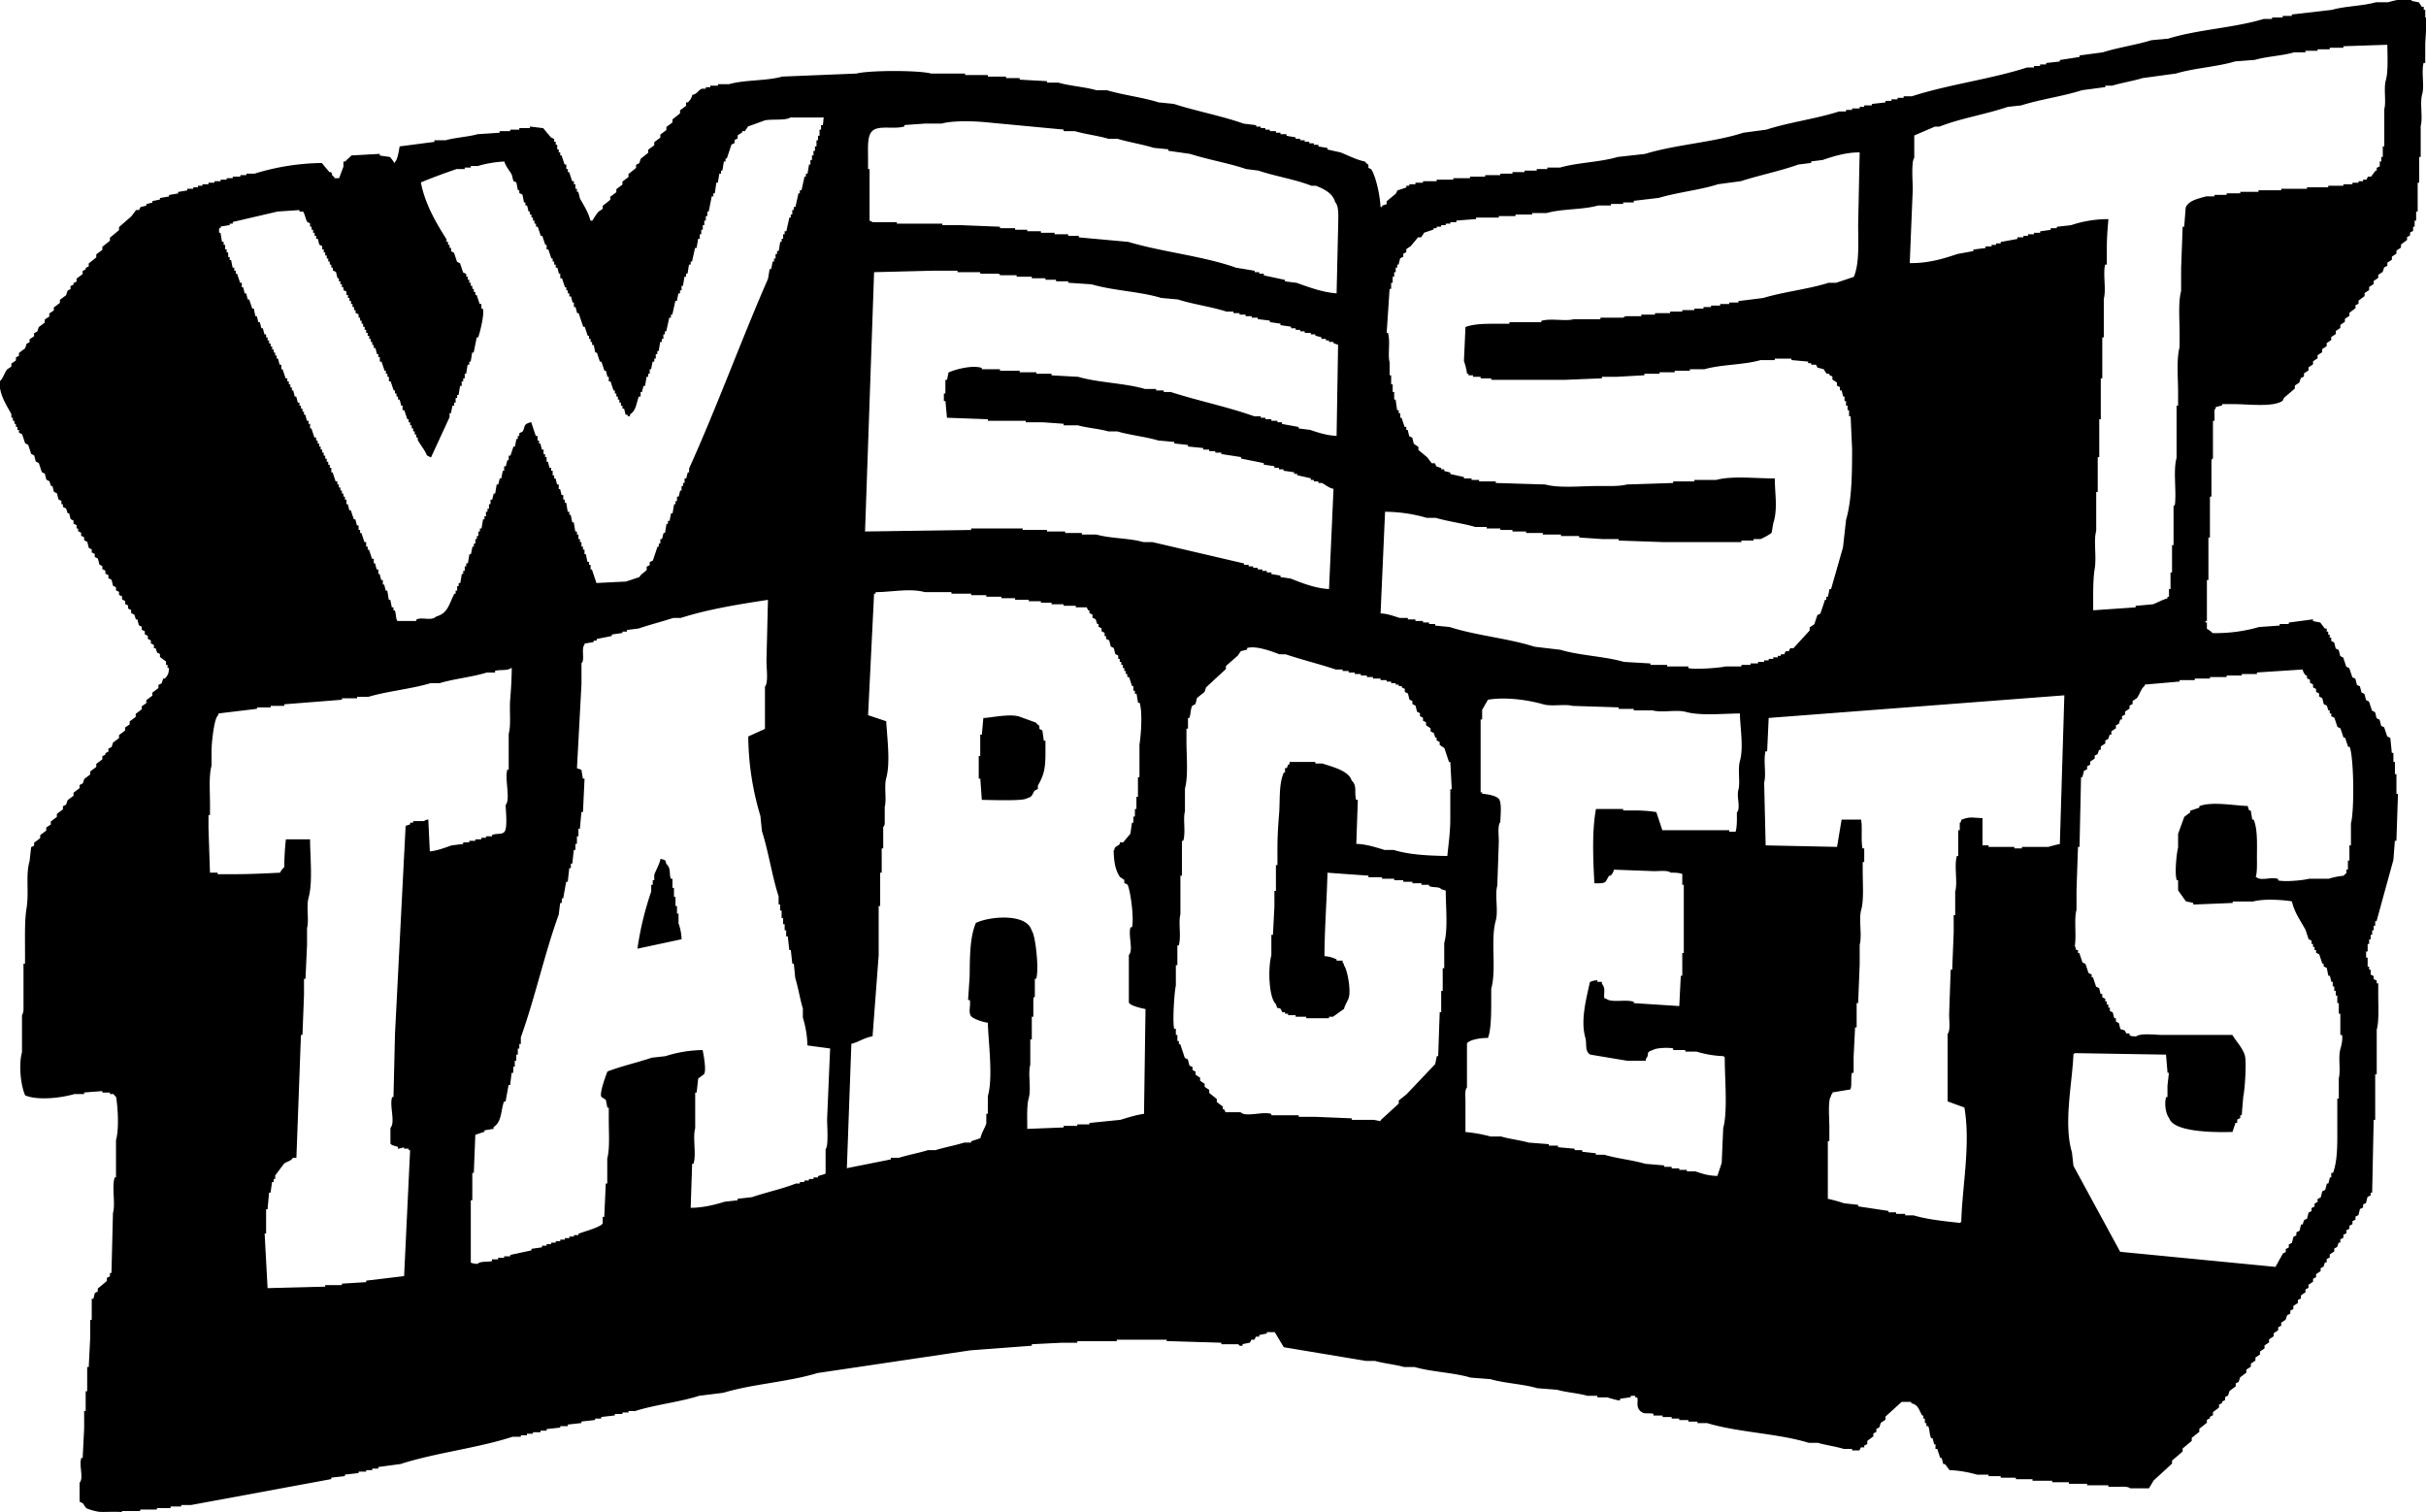 <svg xmlns="http://www.w3.org/2000/svg" width="1600" height="997" viewBox="0 0 1600 997">
  <defs>
    <style>
      .cls-1 {
        stroke: #000;
        stroke-width: 1px;
        fill-rule: evenodd;
      }
    </style>
  </defs>
  <path id="Forma_1" data-name="Forma 1" class="cls-1" d="M1461,268c-0.33,1.917-1,2-1,2v7h-1v25s-0.83.087-1,2v23h-1v27h-1v28h-1v27s-1.32-.024-1,2h1v4a13.311,13.311,0,0,1,4,3,104,104,0,0,0,31-4l14-1v-1h6v-1l15-2v1l5,1,3,4h1v2h1v2h1v2h1v2c0.67,0.333,1.33.667,2,1,0.33,1.333.67,2.667,1,4,0.67,0.333,1.33.667,2,1,0.33,1.333.67,2.667,1,4,0.67,0.333,1.33.667,2,1,0.67,2,1.33,4,2,6,0.67,0.333,1.33.667,2,1,0.67,2,1.33,4,2,6,0.67,0.333,1.33.667,2,1,0.33,1.333.67,2.667,1,4,0.67,0.333,1.33.667,2,1,0.33,1.333.67,2.667,1,4,0.67,0.333,1.33.667,2,1,0.33,1.333.67,2.667,1,4,0.67,0.333,1.33.667,2,1,0.67,2,1.33,4,2,6,0.67,0.333,1.33.667,2,1,0.33,1.333.67,2.667,1,4,0.67,0.333,1.33.667,2,1,0.33,1.333.67,2.667,1,4,0.67,0.333,1.33.667,2,1,0.67,2,1.33,4,2,6,0.67,0.333,1.33.667,2,1,0.33,3.333.67,6.667,1,10h1v6h1v8h1v13h1q-0.495,15-1,30h-1q-0.495,6.5-1,13-5.505,20-11,40h-1v3h-1v3h-1v3h-1v3h-1v3h-1v5h-1v5h1v6h1v2h1v3c0.67,0.333,1.33.667,2,1v2c0.67,0.333,1.33.667,2,1v2h1v8c0.02,7.136.55,16.485-1,22v29h-1v30h-1q-0.495,24-1,48h-1v2c-0.67.333-1.33,0.667-2,1-0.33,1.333-.67,2.667-1,4-0.67.333-1.33,0.667-2,1v2c-0.67.333-1.33,0.667-2,1-0.33,1.333-.67,2.667-1,4-0.67.333-1.33,0.667-2,1v2c-0.67.333-1.33,0.667-2,1v2c-0.67.333-1.33,0.667-2,1v2c-0.67.333-1.33,0.667-2,1v2c-0.67.333-1.33,0.667-2,1v2c-0.67.333-1.33,0.667-2,1v2h-1c-0.33,1-.67,2-1,3-0.67.333-1.33,0.667-2,1v2l-3,2v2c-0.67.333-1.33,0.667-2,1v2h-1c-0.33,1-.67,2-1,3-0.67.333-1.33,0.667-2,1v2l-3,2v2c-0.67.333-1.33,0.667-2,1v2l-3,2v2c-0.67.333-1.33,0.667-2,1v2l-3,2v2c-0.67.333-1.33,0.667-2,1v2l-3,2v2c-0.67.333-1.33,0.667-2,1v2c-0.67.333-1.33,0.667-2,1-0.33,1-.67,2-1,3l-3,2v2c-0.67.333-1.33,0.667-2,1v2l-3,2v2l-3,2v2l-3,2v2l-3,2v2l-3,2v2l-3,2v2l-3,2v2c-1.33,1-2.67,2-4,3-0.33,1-.67,2-1,3-0.67.333-1.33,0.667-2,1v2c-1.33,1-2.67,2-4,3-0.33,1-.67,2-1,3-0.67.333-1.33,0.667-2,1v2c-0.67.333-1.33,0.667-2,1v1c-0.67.333-1.33,0.667-2,1v2c-1.33,1-2.67,2-4,3v2c-0.67.333-1.33,0.667-2,1v1c-0.67.333-1.33,0.667-2,1v2c-1.67,1.333-3.33,2.667-5,4v2c-1.67,1.333-3.33,2.667-5,4v2l-6,5v2q-3.495,3-7,6v2l-12,11-3,5h-12c-1.9-1.609-6.58-.917-10-1h-4v-1h-14v-1h-12v-1h-11v-1h-13v-1h-11v-1h-10v-1h-8v-1h-8a78.016,78.016,0,0,0-18-3l-3-4h-1c-0.33-1.333-.67-2.667-1-4h-1c-0.67-2-1.33-4-2-6h-1v-3h-1c-0.33-1.333-.67-2.667-1-4h-1c-1.18-2.669-.72-5.5-2-8h-1v-2h-1v-3h-1v-2h-1c-2.04-3.633-2.46-6.834-7-8v-1h-7q-5.505,5-11,10v2l-3,2c-0.33,1-.67,2-1,3-0.67.333-1.33,0.667-2,1v2c-0.67.333-1.33,0.667-2,1v2c-1.33,1-2.67,2-4,3v2c-0.67.333-1.33,0.667-2,1v1h-2c-0.33.667-.67,1.333-1,2h-4v-1h-6c-4.84-1.506-12.04-2.521-17-4h-6c-20.72-6.326-46.29-6.734-67-13h-6v-1h-6v-1h-6v-1h-5v-1h-6v-1h-6v-1c-4.11-1.232-6.28.735-9-2-2.9-3.041-.5-6.425-2-9h-1v-1h-4v1l-7,1v1c-0.91.176-7.29-1.787-8-2h-6v-1h-7c-5.81-1.723-14.29-2.284-20-4l-13-1c-9.37-2.792-21.689-3.248-31-6l-13-1c-11.211-3.379-25.787-3.7-37-7h-7c-5.422-1.606-13.583-2.382-19-4h-6l-54-9-6-10h-6v1l-5,1v1h-2q-0.5,1-1,2h-2q-0.5,1-1,2l-5,1v1c-1.7.344-1.736-.941-2-1H806v-1l-33-1h-3v-1H736v1H710v1H700l-20,1v1l-40,3L539,905c-19.407,5.942-42.8,7.164-62,13l-16,2c-12.933,4.191-29.056,5.834-42,10h-5v1h-4v1h-5v1l-9,1v1h-4v1l-9,1v1l-9,1v1h-5v1l-9,1v1h-4v1h-5v1h-4v1h-4v1h-5c-23.3,7.567-50.689,10.5-74,18l-15,2v1h-4v1h-4v1h-5v1l-9,1v1l-9,1v1l-92,17h-7v1h-7v1h-9v1H92v1H80v1c-6,1.683-20.092-1.082-23-3l-2-3-2-1V978c2.8-3.283-.368-11.137,1-16h1l1-20V931h1V918h1V902h1l1-20V871h1V857h1l1-4,2-1v-2l6-5v-2l2-1v-2h1l1-40c1.734-6.17-.773-16.688,1-23h1V752c2.076-7.392,1.305-21.53,0-29-1.1-.593-1.574-1.744-2-2H73v-1H68v-1l-13,1v1H49c-8.7,2.545-23.6,4.338-32,1-2.822-6.311-4.3-19.848-2-28V670c0.245-1.465.9-1.656,1-4V636h1v-6c0.064-10.18-.405-22.425,1-31,1.77-10.8-.735-21.643,2-31l1-9,2-1v-2l4-3v-2l4-3v-2l3-2v-2l4-3v-2l4-3v-2l2-1,1-3,4-3v-2l4-3v-2l2-1,1-3,4-3v-2l4-3v-2l4-3v-2l2-1v-1l2-1v-2l2-1,1-3,4-3v-2l4-3v-2l3-2v-2l4-3v-2l4-3v-2l3-2v-2l4-3v-2l4-3v-2l2-1,1-3h1c2.113-2.574,2.789-3.146,3-8h-1v-2h-1v-2l-4-3v-2l-2-1-1-3h-1v-2l-2-1v-2l-2-1v-2l-2-1v-2l-2-1v-2l-2-1-1-4H90l-1-3-2-1v-2l-2-1v-2l-2-1v-2l-2-1v-2l-2-1v-2l-2-1v-2l-2-1-1-4-2-1v-2l-2-1v-2l-2-1v-2l-2-1-1-4-2-1v-2l-2-1v-2l-2-1-1-4-2-1v-2l-2-1v-2l-2-1v-2H51v-2l-2-1v-2l-2-1-1-4H45l-1-3-2-1v-2H41v-2l-2-1-1-4-2-1-1-4H34l-1-3-2-1-1-4-2-1-2-6-2-1-1-4-2-1-2-6-2-1-2-6-2-1v-2H12v-2H11v-2H10v-2H9v-2H8v-2c-3.326-6.23-7.435-11.85-8-21,2.554-2.162,3.028-5.168,5-8l3-2v-2l3-2v-2l2-1v-2l4-3,1-3,2-1v-2l3-2v-2l2-1,1-3,4-3v-2l3-2v-2l3-2v-2l4-3v-2l4-3,1-3,2-1v-2l2-1v-1l2-1v-2l4-3v-2l2-1v-1l2-1v-2l5-4v-2l4-3v-2l5-4v-2l6-5v-2l8-7,3-4h2l1-2,4-1v-1l4-1v-1l5-1v-1l6-1v-1l6-1v-1l6-1v-1h4v-1h3v-1h3v-1h4v-1h4v-1h4v-1h4v-1h4v-1h5v-1h4v-1h5a155.567,155.567,0,0,1,44-7l5,6h1c1.478,1.989-.881.832,2,3v1h4l3-8v-3h1c1.366-1.8,2.69-2.432,4-4l18-1v1l7,1,3,4h1v-1c1.741-1.746,2.491-7.088,3-10l23-3V93h7c6.179-1.8,15.006-2.25,21-4l15-1V87h7V86h6V85h7V84l8,1,5,6,2,1v2h1v2h1v3h1v2h1v2h1l2,6h1v3h1v2h1l2,6h1v2h1v3h1v2h1l1,4c2.444,4.579,5.665,9.147,7,15h2a47.271,47.271,0,0,1,4-6l3-2v-2l5-4v-2l4-3v-2l4-3v-2l4-3v-2l5-4v-2l2-1,1-3,5-4V99l4-3V94l4-3V89l4-3V84l4-3V79l5-4V73l4-3V68h1c1.44-1.746,2.282-2.415,3-5,3.6-.936,3.4-2.81,6-4h3V58h3V57h5V56h7c10.4-2.991,24.45-2.029,35-5l49-2c7.929-2.193,41.1-2.235,49,0h22v1h15v1h12v1h9v1l18,1v1h8c7.568,2.21,17.55,2.806,25,5h7c10.5,3.167,23.716,4.7,34,8l10,1c14.632,4.74,31.846,7.945,46,13l8,1v1h3v1h3v1h3v1h4v1h3v1h4v1l6,1v1h3v1h3v1h3v1h3v1h3v1l6,1v1l9,2c5.042,2.006,10.112,4.757,16,6,0.664,1.246,1.59,1.383,2,2v2l2,1c3.067,4.866,5.749,17.393,6,25h2v-1l3-1v-2l6-5q0.5-1,1-2l6-2v-1h2v-1h4v-1h5v-1h9v-1h11v-1h11v-1h10v-1h10v-1h8v-1h8v-1h8v-1h7v-1h8c11.59-3.386,26.57-3.54,38-7l18-2c20.42-6.252,44.92-7.551,65-14l15-2c14.99-4.859,33.1-7.2,48-12h5V73h4V72h5V71h3V70h5V69l9-1V67h4V66h4V65h4V64h5c24-7.8,51.86-11.233,76-19h5V44h4V43h4V42l9-1V40l13-2V37l15-2c9.65-3.122,22.16-4.928,32-8l11-1c19.35-6.071,43.27-7.041,63-13h6V12h7V11h6V10l26-3c8.65-2.515,20.24-2.5,29-5h8c2.36-.678,11.34-3.13,15-2V1l5,1c0.67,1,1.33,2,2,3h1V7h1v5h1q-0.495,8.5-1,17V41h-1c-1.71,6.054.54,15.556-1,21-1.71,6.053.54,15.555-1,21v20h-1v17h-1v19h-1v6h-1v4h-1v3c-0.67.333-1.33,0.667-2,1v2c-0.67.333-1.33,0.667-2,1v2c-1.33,1-2.67,2-4,3v2l-3,2v2l-3,2v2l-3,2v2c-0.67.333-1.33,0.667-2,1-0.33,1-.67,2-1,3l-3,2v2l-3,2v2l-3,2v2l-3,2v2c-1.33,1-2.67,2-4,3v2c-0.67.333-1.33,0.667-2,1v2c-1.33,1-2.67,2-4,3v2l-3,2v2l-3,2v2l-3,2v2l-3,2v2l-3,2v2l-3,2v2l-3,2v2l-3,2v2l-3,2v2l-3,2v2c-0.67.333-1.33,0.667-2,1-0.33,1-.67,2-1,3l-3,2v2q-3.495,3-7,6c-0.33.667-.67,1.333-1,2-6.22,4.146-22.38,1.981-32,2h-8v1Zm-202-94c12.23,0.311,22.95-2.889,32-6l11-2v-1l8-1v-1h4v-1h3v-1h3v-1l11-2v-1h4v-1h3v-1h4v-1h4v-1l7-1v-1h4v-1l9-1a76.992,76.992,0,0,1,24-4c-0.44,5.121-1,11.554-1,18v11h-1c-1.77,6.315.73,16.829-1,23v25h-1v27h-1v27h-1v25h-1v23h-1v26c-1.88,6.67.35,16.919-1,25-1.28,7.635-.96,18.776-1,28l29-2v-1l11-1c3.12-1.065,6.4-3.18,10-4v-1h1v-5h1V378h1V360h1V334s0.83-.084,1-2c0.84-9.719-1.27-21.906,1-30V268h1v-9c0.01-9.5-1.19-22.216,1-30v-9c0.01-8.915-1.03-20.78,1-28V177q0.495-13.5,1-27h1q0.495-6.5,1-13c1.86-4.431,8.2-5.566,13-7h6v-1h8v-1h9v-1h12v-1h15v-1h17v-1h14v-1h10v-1h6v-1h4v-1h3v-1h2c0.33-.667.67-1.333,1-2h2l3-4h1v-2c0.67-.333,1.33-0.667,2-1v-3h1v-3h1V97h1V72c1.35-4.863-.53-13.5,1-19,1.69-6.083,1.03-16.272,1-24l-30,1v1h-9v1h-8v1h-8v1h-7c-7.81,2.306-18.33,2.742-26,5l-13,1c-11.95,3.609-27.18,4.412-39,8l-22,3c-5.93,1.868-14.07,3.145-20,5h-5v1l-15,2c-12.39,4.018-27.64,6.025-40,10l-9,1c-14.36,4.9-31.3,7.574-45,13h-3q-7.005,3-14,6v15c-2.08,2.391-.99,16.262-1,21Q1259.995,149.5,1259,174ZM333,106a74.187,74.187,0,0,0-18,3h-5v1h-4v1h-5c-7.94,2.724-16.512,5.821-24,9,2.793,14.805,10.144,27.052,17,38v2h1v2h1v2h1v2l2,1,2,6,2,1,2,6,2,1v2h1v2h1v2h1v2h1v2h1v2h1v2h1l2,6h1v3h1c1.061,3.376-2.071,15.52-3,18h-1q-1,5-2,10h-1q-0.5,3-1,6h-1v2h-1q-0.5,3-1,6h-1v3h-1v2h-1v3h-1q-0.5,3-1,6h-1v2h-1v3h-1v2h-1l-1,5h-1v3l-12,26-2-1c-1.548-3.759-4.2-6.676-6-10v-2h-1v-2h-1v-2h-1v-2h-1v-2h-1v-2h-1v-2h-1l-2-6h-1v-3h-1l-1-4h-1v-2h-1v-2h-1v-2h-1l-2-6h-1v-3h-1v-2h-1v-2h-1q-1-3-2-6h-1v-3h-1v-2h-1q-0.5-2-1-4h-1v-2h-1v-2h-1v-2h-1v-2h-1v-2h-1v-2h-1v-2h-1v-2h-1v-2h-1v-2h-1v-2l-2-1v-2h-1v-2h-1v-2h-1v-2h-1v-2h-1v-2h-1v-2l-2-1v-2h-1v-2h-1v-2h-1v-2h-1q-0.5-2-1-4l-2-1v-2h-1v-2h-1v-2h-1v-2h-1v-2h-1v-2h-1v-2h-1v-2l-2-1q-0.5-2-1-4h-1v-2h-1v-2h-1v-2h-1v-2h-1v-2l-2-1c-0.858-1.357-1.819-6.279-3-7h-2v-1l-15,1-30,7v1h-2v1l-6,1v1h-1v4h1q0.5,3,1,6h1v2h1v3h1v2h1v3h1v2h1q0.5,2.5,1,5h1v2h1v2h1q1,3,2,6h1v3h1q0.5,2,1,4h1q0.5,2,1,4h1q1,3,2,6h1q0.5,2.5,1,5h1q0.5,2,1,4h1q0.5,2,1,4h1q0.5,2,1,4h1v2h1v2h1v2h1v2h1v2h1v2h1v2h1v2h1q0.5,2,1,4h1v3h1q1,3,2,6h1v2h1v2h1v2h1v2h1q0.5,2,1,4h1q0.5,2,1,4h1v2h1v2h1v2h1v2h1q0.5,2,1,4h1v2h1v3h1l2,6h1v2h1v2h1v2h1v2h1v2h1v2h1v2h1v2h1v2h1v2h1v3h1l2,6h1v2h1v2h1v2h1v2h1v2h1v2h1v3h1q0.5,2,1,4h1l2,6h1q0.5,2,1,4h1v3h1v2h1l2,6h1v3h1v2h1l2,6h1v3h1q0.5,2,1,4h1v3h1q0.5,2,1,4h1v3h1q0.5,2,1,4h1q0.5,3,1,6h1l1,5h1v2h1c0.816,1.854.483,6.121,2,7h13v-1c3.262-1.79,9.477,1.294,13-2,7.911-2.242,8.542-8.436,12-15h1v-2h1v-3h1v-2h1q0.5-3,1-6h1v-2h1v-3h1v-2h1q0.5-3,1-6h1l1-5h1v-2h1v-3h1v-2h1v-3h1v-2h1q0.5-3,1-6h1v-2h1v-3h1v-2h1v-3h1v-3h1l1-4h1q0.5-3,1-6h1l1-4h1l1-5h1v-3h1l1-4h1v-3h1l2-6h1l1-5h1v-2h1v-2l2-1c2.169-3.388.134-4.7,5-6l3,9h1v3h1v2h1l1,4h1v3h1v2h1v3h1l1,4h1v2h1v3h1v2h1l1,4h1v3h1l1,4h1v3h1v2h1q0.5,3,1,6h1v2h1l1,5h1q0.5,3,1,6h1v2h1v3h1v2h1v3h1v2h1v3h1l1,5h1v2h1v3h1l3,9,20-1,9-3c1.346-2.494,3.754-3.253,5-5v-2l2-1v-2l2-1,3-9h1v-2h1v-3h1l1-4h1q0.5-3,1-6h1v-2h1l1-5h1q0.5-3,1-6h1v-2h1v-3h1l1-4h1v-3h1v-2h1v-3h1l1-4h1v-3c18.3-40.479,34.1-84.009,52-125q0.5-3,1-6h1q0.5-2.5,1-5h1v-2h1v-3h1v-2h1q0.5-3,1-6h1v-2h1v-3h1v-2h1q1-4.5,2-9h1v-2h1v-3h1v-2h1q1-4.5,2-9h1v-2h1q1-4.5,2-9h1v-2h1q0.5-3,1-6h1v-3h1v-3h1v-3h1V97h1V93h1V90h1V86h1V83h1c0.71-2.079.25-4.073,1-6H521c-2.4,2.17-13.167.816-17,2l-11,4-2,3h-2v1l-3,2v2l-2,1v2l-2,1-3,9h-1v2h-1q-0.5,3-1,6h-1v2h-1q-0.5,3-1,6h-1q-0.5,3.5-1,7h-1v2h-1q-1,5-2,10h-1v3h-1v3h-1v3h-1v3h-1v3h-1v3h-1q-0.5,3-1,6h-1q-1,4.5-2,9h-1v2h-1q-0.5,3-1,6h-1v2h-1q-0.5,3-1,6h-1v3h-1v2h-1q-0.5,2.5-1,5h-1q-1,4.5-2,9h-1v2h-1q-1,4.5-2,9h-1v2h-1v3h-1v2h-1q-0.5,3-1,6h-1v2h-1v3h-1v2h-1q-0.5,2.5-1,5h-1v3h-1v2h-1q-0.5,3-1,6h-1l-1,4h-1v3h-1c-2.016,4.945-1.706,9.441-6,12v1c-1.4.226,0.268-.374-1-1h-1l-1-4h-1v-2h-1v-2h-1v-2h-1v-2h-1v-2h-1v-2h-1l-2-6h-1v-3h-1l-1-4h-1l-2-6h-1l-2-6h-1q-0.5-2.5-1-5h-1v-2h-1v-2h-1v-2h-1l-2-6h-1l-3-9h-1l-1-4h-1v-3h-1l-1-4h-1v-2h-1v-2h-1v-2h-1l-2-6h-1v-3h-1l-1-4h-1v-2h-1v-2h-1v-2h-1l-2-6h-1v-3h-1l-2-6h-1l-2-6h-1v-2h-1v-2h-1v-2h-1v-2h-1v-2h-1l-1-4h-1v-2h-1q-0.5-2.5-1-5l-2-1v-2h-1l-1-5-2-1-1-4C336.466,112.152,333.935,109.517,333,106Zm240,40c2,0.322,2,1,2,1h16v1h30v1h13l25,1v1h10v1h8v1h9v1h9v1h9v1h7v1l33,3c22.7,6.762,49.453,9.336,71,17l12,2v1h3v1h3v1l14,3v1l8,1c7.851,2.809,17.187,6.354,27,7q0.5-21.5,1-43c0-6.058,1-14.778-2-18-1.676-6-7.614-8.838-13-11h-3c-10.508-4.169-24.118-6.293-35-10l-8-1c-11.413-3.894-25.318-6.236-37-10l-14-2V98l-10-1c-7.245-2.27-16.647-3.76-24-6h-6c-6.442-1.952-15.364-3.04-22-5h-7V85l-53-5c-8.468-.743-21.247-0.922-28,1H610l-14,1v1c-6.526,1.869-16.8-1.118-21,3-3.629,3.233-3.011,11.159-3,18v8h1v34Zm597,170c0.16,10.446,1.98,19.961-1,29-0.33,2-.67,4-1,6-0.54.8-5.94,3.641-7,4h-5v1h-8v1h-51l-29-1v-1h-11l-15-1v-1h-12v-1h-12v-1h-11v-1h-9v-1h-8v-1h-9v-1h-8c-8.051-2.346-18.117-3.629-26-6h-6a99.754,99.754,0,0,0-28-4q-1.5,34-3,68c4.941,0.138,9.139,1.792,13,3h5v1h5v1h5v1h4v1h4v1l10,1c17.333,5.6,38.519,7.411,56,13l17,2c12.63,3.827,28.93,4.244,42,8l17,1v1h11v1h14v1c4.55,1.281,21.77-.1,25-1h11v-1h6v-1h5v-1h4v-1h3v-1h3v-1h3v-1h2v-1h2c0.33-.667.67-1.333,1-2h2c0.33-.667.67-1.333,1-2h2q5.505-6,11-12v-2l3-2c0.67-2,1.33-4,2-6,0.67-.333,1.33-0.667,2-1l3-9h1v-2h1c0.33-1.666.67-3.334,1-5h1q4.005-14,8-28,1.005-9,2-18c3.8-13.2,4-30.2,4-47q-0.495-11-1-22h-1v-4h-1v-3h-1v-3h-1v-3h-1c-0.33-1.333-.67-2.667-1-4h-1v-2c-0.67-.333-1.33-0.667-2-1v-2l-3-2v-2c-0.67-.333-1.33-0.667-2-1v-1h-2c-0.67-1-1.33-2-2-3l-4-1c-0.33-.667-0.67-1.333-1-2h-3v-1h-2v-1l-11-1v-1h-12v1h-9c-11.09,3.195-25.66,2.793-37,6h-10v1h-10v1h-10v1h-10v1l-18,1h-10v1l-24,1H984v-1h-7v-1h-5v-1h-3v-1h-1a42.882,42.882,0,0,0-2-8q0.5-11,1-22c5.567-1.952,12.462-1.993,20-2h9v-1h21v-1c6.05-1.713,15.56.542,21-1h18v-1h15s0.05-.834,2-1h10v-1h9v-1h10v-1h8v-1h8v-1h6v-1h5v-1h6v-1h6v-1h6v-1l16-2c13.52-4.117,29.87-5.789,43-10h5l12-4c3.88-8.874,3-22.05,3-35q0.495-24,1-48c-9.3-.145-17.96,2.595-25,5l-8,1v1l-8,1c-11.73,4.235-25.9,7.095-38,11l-15,2c-11.87,3.847-26.9,5.324-39,9l-17,2v1h-7v1h-8v1h-8c-9.97,2.9-23.75,2.076-34,5h-10v1H999v1H988v1H973v1l-13,1v1h-4v1h-3v1h-3v1h-3v1h-2v1l-6,2-2,3h-2l-5,6-3,2v2l-2,1v2l-2,1q-0.5,2-1,4h-1v2h-1v3h-1v3h-1v4h-1v4h-1q-1,15-2,30h1c1.548,5.507-.39,14.121,1,19v9h1v6h1v5h1v5h1q0.5,3.5,1,7h1v2h1v3h1q1,3,2,6h1v2h1q0.5,2,1,4l2,1q0.5,2,1,4l3,2v2l6,5,3,4h2q0.5,1,1,2l3,1v1h2v1l4,1v1l9,2v1h5v1h5v1h11v1l33,1c9.2,2.566,24.01,1,35,1,6.26,0,14.32.319,19-1l31-1v-1h14v-1h14C1142.05,314.17,1158.12,316.038,1170,316ZM576,179q-3,85.992-6,172l71-1v-1h33v1h16v1h12v1h11v1h10c9.39,2.69,21.84,2.3,31,5h6l60,14v1h3v1h3v1h3v1h3v1h3v1h3v1l6,1v1l7,1c7.253,2.853,16.5,6.607,26,7q1.5-33.5,3-67c-3.524-.664-5.432-2.659-8-4h-2v-1h-3v-1h-2v-1l-9-2v-1h-2v-1l-7-1v-1h-3v-1h-3v-1l-7-1v-1l-15-3v-1l-13-2v-1h-4v-1h-4v-1h-4v-1l-10-1v-1l-9-1v-1l-11-1c-8.094-2.468-18.679-3.518-27-6h-6c-5.754-1.72-14.023-2.29-20-4h-9v-1l-14-1H677v-1H652v-1l-27-1q-0.5-5.5-1-11h-1v-4h1v-9h1q0.5-2.5,1-5c3.581-1.649,14.556-4.85,21-3v1h12v1h13v1h11v1h10v1l18,1c13.533,3.95,30.626,4.073,44,8h7v1h5v1h5c17.83,5.758,37.675,9.805,55,16h4v1h3v1h4v1h4v1h3v1l11,2v1l8,1c5.327,1.814,10.96,3.695,18,4q0.5-30.5,1-61l-3-1v-1h-3v-1h-2v-1h-3v-1l-4-1v-1h-3v-1h-4v-1h-3v-1h-3v-1h-3v-1l-7-1v-1l-7-1v-1l-8-1v-1h-4v-1h-4v-1h-4v-1h-4v-1h-5c-9.685-3.154-22.247-4.844-32-8l-11-1c-13.922-4.266-31.777-4.775-46-9l-15-1v-1h-8v-1h-7v-1h-9v-1H671v-1H660s-0.063-.833-2-1H647v-1H632v-1H616Zm-4,293,12,4c0.55,10.266,2.834,26.912,0,37-1.542,5.489.366,14.137-1,19v11c-0.166,1.908-1,2-1,2v14h-1v16h-1v22h-1v33q-2,26.5-4,53c-5.415.953-9.015,3.846-14,5q-1.5,41.5-3,83l30-6v-1h5c5.724-1.8,13.328-3.228,19-5h5c5.67-1.787,13.274-3.193,19-5h5v-1l6-2c0.758-3.61,2.983-6.886,4-10v-6h1V723c3.621-12.885.278-35.683,0-49-3.076-.186-9.527-2.446-11-4-2.143-2.372.013-7.27-1-11h-1q0.5-7.5,1-15c0.156-13.171.113-25.592,4-35,9.424-4.39,33.14-6.147,36,5,2.311,2.327,4.832,24.524,3,31h-1v12s-0.834.071-1,2v11h-1v15h-1v17c-1.666,5.893.706,15.968-1,22-1.488,5.261-.942,14.138-1,21l25-1v-1h9v-1h8v-1l20-2c4.616-1.4,10.862-3.42,16-4q0.5-35,1-70c-2.666-.428-10.069-2.158-11-4V630c3.117-3.485-.428-12.767,1-18h1c1.729-6.265-1.172-26.035-3-29l-2-1v-2l-3-2c-2.923-4.412-3.863-9.755-4-17,1.749-1.393-.292-0.361,1-2l3-2v-1h2l5-6q0.5-3.5,1-7h1v-4h1v-5h1v-8h1V513h1V491c1.054-6.342,2.163-21.657,0-28h-1q-0.5-3-1-6h-1v-2h-1v-3h-1q-1-3-2-6h-1v-2h-1v-2h-1v-2h-1v-2h-1v-2h-1v-2h-1v-2l-2-1q-0.5-2-1-4l-2-1q-0.5-2-1-4l-2-1v-2h-1v-2l-2-1v-2l-2-1v-2h-1q-0.5-1.5-1-3l-2-1v-2l-2-1v-2h-1q-0.5-1-1-2h-7v-1h-8v-1h-8v-1h-7v-1h-8v-1h-9v-1h-9v-1H651v-1H641v-1H628v-1H610c-9.762-2.745-22.33.042-33,0v1h-1Q574,431.5,572,472ZM383,508q0.5,3,1,6h1q-0.5,10.5-1,21h-1q-0.5,5.5-1,11h-1v5h-1v5h-1v4h-1q-0.5,4.5-1,9h-1v3h-1q-0.5,4.5-1,9h-1q-1,5.5-2,11h-1v3h-1q-0.5,4-1,8c-9.408,26.061-15.664,55.028-25,81v4h-1v3h-1v4h-1v4h-1v4h-1v4h-1q-0.5,4-1,8h-1q-1,5.5-2,11h-1c-2.361,6.577-1.4,13.677-7,17v1l-6,1v1l-6,2q-0.5,12.5-1,25h-1v18h-1v42a12.71,12.71,0,0,0,5,1c2.516-2.186,6.364-.836,10-2v-1h4v-1h4v-1h4v-1l14-3v-1l7-1v-1h3v-1h3v-1h3v-1h3v-1h3v-1h3v-1h3v-1h3v-1c3.725-1.5,14.512-4.258,16-7v-4h1q0.5-11,1-22h1V764c1.756-6.385,1.008-16.962,1-25v-9h-1q-0.5-2.5-1-5l-3-2c-1.091-2.515,3.239-14.069,4-16,8.958-3.431,19.683-5.858,29-9l9-1a82.982,82.982,0,0,1,24-4c0.362,1.951,2.417,12.05,1,15l-4,3q-0.5,4.5-1,9h-1v24c-1.742,6.167.779,16.7-1,23h-1q-0.5,15-1,30c8.142,0.138,16.708-2.022,23-4l9-1v-1l9-1c9.238-3.167,20.173-5.493,29-9h3v-1h3v-1h3v-1h3v-1h3v-1c1.252-.63,4.428-0.952,5-2V758c2.052-2.356.985-15.371,1-20q1-23.5,2-47l-15-2a66.6,66.6,0,0,0-3-18v-6c-1.888-6.176-3.11-14.042-5-20q-0.5-5-1-10h-1q-0.5-4.5-1-9h-1q-0.5-4.5-1-9h-1v-4h-1v-4h-1v-4h-1v-5h-1v-4h-1v-5c-4.333-13.316-6.648-29.533-11-43q-0.5-5-1-10a185.446,185.446,0,0,1-8-52l11-5V453c2.335-2.665,1-12.418,1-17q0.5-20.5,1-41c-19.882,3.014-40.538,6.367-58,12h-5c-7.186,2.342-15.893,4.58-23,7l-8,1v1h-3v1l-7,1v1l-10,2v1h-2v1l-6,1v1c-1.721,2-.694,6.51-1,10-0.166,1.9-1,2-1,2v14q-1.5,28-3,56Zm492,67c-0.371,18.112-1.925,36.678-2,56a21.016,21.016,0,0,1,8,2v1h4v1c1.139,1.139.4,0,1,2,1.854,1.807,4.694,15.843,3,21-0.729,2.219-2.359,4.221-3,7l-7,5h-3v1H862v-1h-7v-1h-5v-1h-2v-1h-2q-0.5-1-1-2c-2.572-1.847-1.847,1.083-3-3-4.826-4.105-5.272-23.98-3-32V617h1q0.5-9.5,1-19V588h1V571h1V559c0-7.129.522-15.363,1-21,0.9-10.667-.267-19.822,3-28h1v-3h1c1.336-2.468-.287-1.26,2-3v-1h16v1h5c6.115,2.057,17.369,4.686,19,11,3.791,3.376,1.453,7.468,3,13h1q-0.5,14.5-1,29c6.753,0.078,13.527,2.352,19,4h6c10.341,3.136,22.286,3.808,36,4,0.76-8.043,2-15.83,2-25V521h1q-0.5-9.5-1-19h-1l-3-9-3-2v-2l-2-1v-2h-1q-0.5-1.5-1-3l-2-1v-2l-3-2v-2l-2-1v-2l-2-1v-2l-2-1q-0.5-2-1-4l-2-1v-2l-2-1q-0.5-2-1-4l-2-1v-2l-2-1v-1h-2v-1h-2v-1h-3v-1h-3v-1h-4v-1h-5v-1h-4v-1h-4v-1h-4v-1h-4v-1h-4v-1h-5c-10.347-3.46-22.649-6.516-33-10h-4c-3.516-1.239-15.654-6.3-22-4v1l-4,1-2,3-8,7v2l-13,12q-0.5,1.5-1,3l-5,4q-0.5,2-1,4l-2,1c-1.387,2.275-1.014,5.245-2,8h-1v7h-1v9c-0.009,9.806,1.256,22.926-1,31v15c-1.354,4.865.529,13.5-1,19h-1v23h-1v26c-1.427,5.159.6,14.2-1,20h-1v13h-1v14c-0.944,3.428-2.4,24.352-1,29h1v4h1v4h1v2h1l3,9,2,1q0.5,2,1,4l2,1v2l2,1v2l3,2v2l3,2v2l3,2v2l5,4v2l4,3v2h1q0.5,1,1,2h10c3.889,3.384,14.287-.587,20,1v1h18v1h11l24,1v1h15l5,1v-1l12-11v-2l5-4,19-20q0.5-2.5,1-5h1q0.5-14.5,1-29h1V654h1V639h1V622c2.575-9.2.988-24.013,1-35l-3-1c-2.235-2.018-4.764-.936-8-2v-1h-5v-1h-6v-1h-6v-1h-6v-1h-8v-1h-9v-1Zm-737,1h5v1h12c10.2,0,21.245-.578,30-1a13.3,13.3,0,0,1,3-4,170.3,170.3,0,0,1,1-18h15c0.083,11.817,1.809,28.011-1,38-1.624,5.774.449,14.846-1,20v11q-0.5,11-1,22h-1v11q-0.5,13-1,26h-1q-1.5,40.5-3,81h-2c-1.634,2.5-3.589,2.267-6,4l-6,8v2h-1v2h-1q-0.5,3.5-1,7h-1q-0.5,5.5-1,11h-1v16h-1q1,18.5,2,37l39-1v-1h11v-1l16-1v-1l25-3q2-42,4-84h-1v-1h-3v-1l-4,1v-1c-1.286-.539-4.472-1.03-5-2V744c3.373-3.946-.614-14.255,1-20h1q0.5-21,1-42,3.5-68.493,7-137l3-1v-1h2v-1h7s0.123-.653,2-1q0.5,10.5,1,21c5.227-.338,10.77-2.556,15-4l8-1v-1h4v-1h4v-1h4v-1h3v-1h4v-1c3.154-1.083,5.864.068,8-2,2.4-2.641,1.1-13.371,1-18,3.261-3.765-.629-17.154,1-23h1V484c1.677-6.016.345-15.446,1-23,0.489-5.64,1.011-13.867,1-21h-1c-2.527,2.121-7.347.853-11,2v1h-5c-9.48,2.977-21.578,4.138-31,7h-6c-12.592,3.841-28.345,5.253-41,9h-8v1H225v1l-38,3v1h-9v1h-9v1l-25,3-1,2c-2.338,2.4-3.935,17.835-4,23v10c-1.949,6.988-.9,18.339-1,27v5h-1v9Q137.5,561,138,576ZM1472,746c-12.82.363-38.5-.071-41-9-1.79-1.8-3.23-8.655-2-13h1v-8c0.33-3,.67-6,1-9h-1q-0.495-6-1-12l-61-1c-0.84,1.135.13,0.145-1,1-0.72,18.811-6.75,45.972-1,65,0.33,3,.67,6,1,9q15.495,28.5,31,57l103,10q2.505-4.5,5-9c0.67-.333,1.33-0.667,2-1v-2c0.67-.333,1.33-0.667,2-1v-2c0.67-.333,1.33-0.667,2-1,0.33-1.333.67-2.667,1-4,0.67-.333,1.33-0.667,2-1v-2c0.67-.333,1.33-0.667,2-1,0.33-1.333.67-2.667,1-4h1c0.33-1,.67-2,1-3,0.67-.333,1.33-0.667,2-1,0.33-1.333.67-2.667,1-4,0.67-.333,1.33-0.667,2-1v-2c0.67-.333,1.33-0.667,2-1v-2c0.67-.333,1.33-0.667,2-1v-2c0.67-.333,1.33-0.667,2-1,0.33-1.333.67-2.667,1-4,0.67-.333,1.33-0.667,2-1,0.33-1.333.67-2.667,1-4h1c0.33-1.333.67-2.667,1-4h1v-3h1c3.36-8.481,3-20.33,3-32V725h1V711c1.35-4.871-.52-13.477,1-19,0.47-1.707,1.92-6.772,1-10h-1V668h-1v-7h-1v-5h-1v-3h-1v-3h-1v-3h-1c-0.33-1.333-.67-2.667-1-4h-1c-0.33-1.667-.67-3.333-1-5-0.67-.333-1.33-0.667-2-1v-2h-1c-0.67-2-1.33-4-2-6-0.67-.333-1.33-0.667-2-1v-2h-1v-2h-1v-2h-1v-2c-0.67-.333-1.33-0.667-2-1-0.67-2-1.33-4-2-6-3.15-5.895-7.45-11.529-9-19-6.75-1.2-19.32-1.867-26,0h-14v1l-25,1v-1c-1.67-.333-3.33-0.667-5-1q-2.505-3.5-5-7v-7h-1c-1.33-4.757.06-17.676,1-21v-9q1.995-5.5,4-11c1.33-1,2.67-2,4-3v-1l6-2v-1c8-3.029,22.69-.226,31,0,0.33,1,.67,2,1,3h1c0.33,2,.67,4,1,6h1c2.48,6.325,2,15.267,2,24,0,4.838.26,10.647-1,14h1c2.87,2.551,9.62-.2,14,1v1c4.79,1.324,17.65-.053,21-1h13a45.13,45.13,0,0,1,10-2c0.59-1.065,1.76-1.6,2-2v-2h1v-6h1V558h1V543c2.33-8.5,1.98-44.146-1-51h-1c-0.67-2-1.33-4-2-6h-1c-0.67-2-1.33-4-2-6-0.67-.333-1.33-0.667-2-1-0.67-2-1.33-4-2-6-0.67-.333-1.33-0.667-2-1v-2h-1v-2h-1c-0.33-1-.67-2-1-3-0.67-.333-1.33-0.667-2-1-0.33-1.333-.67-2.667-1-4-0.67-.333-1.33-0.667-2-1v-2c-0.67-.333-1.33-0.667-2-1v-2c-0.67-.333-1.33-0.667-2-1v-2c-0.67-.333-1.33-0.667-2-1v-2c-0.67-.333-1.33-0.667-2-1v-2h-1a8.245,8.245,0,0,1-2-4l-31,2v1h-10v1h-10v1h-11v1h-10v1h-10v1l-23,2v1c-2.54,2.179-3.02,5.163-5,8l-3,2v2c-0.67.333-1.33,0.667-2,1v2l-3,2v2c-0.67.333-1.33,0.667-2,1v2h-1c-0.33,1-.67,2-1,3-0.67.333-1.33,0.667-2,1v2l-3,2v2h-1c-0.33,1-.67,2-1,3-0.67.333-1.33,0.667-2,1v2l-3,2v2h-1c-0.33,1-.67,2-1,3-0.67.333-1.33,0.667-2,1v2l-3,2v2c-0.67.333-1.33,0.667-2,1v2c-0.67.333-1.33,0.667-2,1-0.33,1.333-.67,2.667-1,4h-1q-0.495,23-1,46h-1q-0.495,14.5-1,29v13c-1.68,6.054-.08,15.467-1,23-0.8,1.051-1.31-.381-1,1h1c0.33,1,.67,2,1,3h1v2h1c0.67,2,1.33,4,2,6,0.67,0.333,1.33.667,2,1,0.67,2,1.33,4,2,6,0.67,0.333,1.33.667,2,1v2h1c0.67,2,1.33,4,2,6,0.67,0.333,1.33.667,2,1,0.33,1.333.67,2.667,1,4h1v2c0.67,0.333,1.33.667,2,1v2h1v2h1v2h1v2c0.67,0.333,1.33.667,2,1,0.33,1.333.67,2.667,1,4h1v2c0.67,0.333,1.33.667,2,1,0.33,1.333.67,2.667,1,4l3,1c0.33,0.667.67,1.333,1,2h2v1c1.45,0.972,2.48.867,5,1,2.66-2.337,12.42-1,17-1h46c2.45,4.176,6.39,7.936,8,13,1.35,4.251-.13,23.947-1,27q-0.495,6-1,12h-1v2c-0.67.333-1.33,0.667-2,1v2h-1C1473.33,742,1472.67,744,1472,746ZM1166,473q-0.495,11-1,22h-1c-1.7,6.066.53,15.553-1,21q0.495,21,1,42l48,1,3-18h12c0.85,4.578-.3,14.275,1,19h1v8h-1v6c-0.05,8.34.88,19.326-1,26-1.77,6.31.73,16.83-1,23v13q-0.495,12.5-1,25h-1v16h-1q-0.495,10-1,20v10h-1c-1.04,3.683-.02,8.33-1,11l-12,2v1c-1.14,1.139-.4,0-1,2-2.04,2.334-1,15.391-1,20v9h-1v39a90.693,90.693,0,0,1,11,3l9,1v1l20,3v1h5v1h6v1h6c8.98,2.7,20.51,3.872,31,5,0.84-1.135-.13-0.145,1-1,0.55-23.344,6.36-51.365,2-76q-5.505-2-11-4V682c1.9-2.222,1-9.084,1-13q0.495-14.5,1-29h1q0.495-12.5,1-25V604h1V588c1.74-6.169-.77-16.69,1-23h1V548h1v-5s0.63,0.016,1-2c5.32-2.087,6.61-1.2,13-1v18h4v1h17v1h6v-1h17c1.79-.513,5.82-1.6,8-2q1.5-49.5,3-99ZM966,747a92.5,92.5,0,0,1,17,3h7c5.194,1.551,12.8,2.459,18,4l13,1v1h6v1l11,1v1h5v1l9,1v1h6c8.07,2.469,18.99,3.569,27,6l12,1v1h5v1h5v1h5v1h6c4.87,1.525,8.05,2.854,15,3l3-9q0.495-11.5,1-23c3.07-10.921.94-33.659,1-47-1.13-.844-0.15.127-1-1a67.886,67.886,0,0,1-18-3h-7v-1h-8v-1c-3.32-.93-12.35-0.428-14,1-5.88,1.754-2.11,3.23-5,6v1h-12l-24-4c-3.48-2.1-1.75-6.6-3-11-3.27-11.563,1.01-26.479,3-36a10.606,10.606,0,0,1,4-1v1h3v1c3.14,3.3.38,7.181,2,10h1c3.44,2.982,12.67.508,18,2v1l31,2q0.495-10,1-20h1V629h1V583h-1v-7c-2.32-.875-4.41-1.017-8-1-1.93-1.705-7.47-1-11-1l-27-1a7.278,7.278,0,0,1-2,4h-1c-3.11,4.378-.9,5.166-9,5-0.81-15.3-1.6-33.759,1-48h17v1h8a83.435,83.435,0,0,1,14,1q1.995,6,4,12h44v1h5c1.16-3.1,1.05-8.434,1-13,2.68-3.063-.28-10.384,1-15,1.35-4.864-.53-13.493,1-19,2.6-9.376.09-22.121,0-32-11.24.066-26.56,1.65-36-1-6.05-1.7-16.1.657-22-1h-12v-1h-10v-1l-31-1c-4.86-1.368-13.53.549-19-1-10.44-2.953-25-5.075-37-3l-4,7v6h-1v49h1v1c3.53,0.029,9.292,1.223,11,3,2.089,2.285,1.1,10.884,1,15-1.9,2.223-.993,9.082-1,13q-0.5,14.5-1,29c-1.735,6.169.774,16.69-1,23-3.633,12.918.619,32.1-3,45v9c-0.008,7-.086,17.775-2,23-4.7-.07-12.631,1.252-14,4v29c-1.5,1.684-1,5.821-1,9v21ZM648,527q-0.5-7-1-14h-1V499h1V485h1q0.5-5.5,1-11c5.242-.311,16.817-2.876,23-1l11,4c0.65,1.13,1.639,1.452,2,2v2l2,1q0.5,3.5,1,7h1v7c0.037,11.243-1.085,15.009-5,22v2l-2,1c-1.9,2.788-1.178,4.008-5,5C674.986,527.82,655.392,527.105,648,527ZM436,567c2.762,0.723,2.237.279,3,3,3.256,2.977,1.558,5.3,3,10h1v6h1v6h1v6h1v5h1v6a33.4,33.4,0,0,1,2,10l-28,6a204.294,204.294,0,0,1,9-37v-4h1v-3h1v-4C433.127,573.894,435.167,570.6,436,567Z"/>
</svg>
